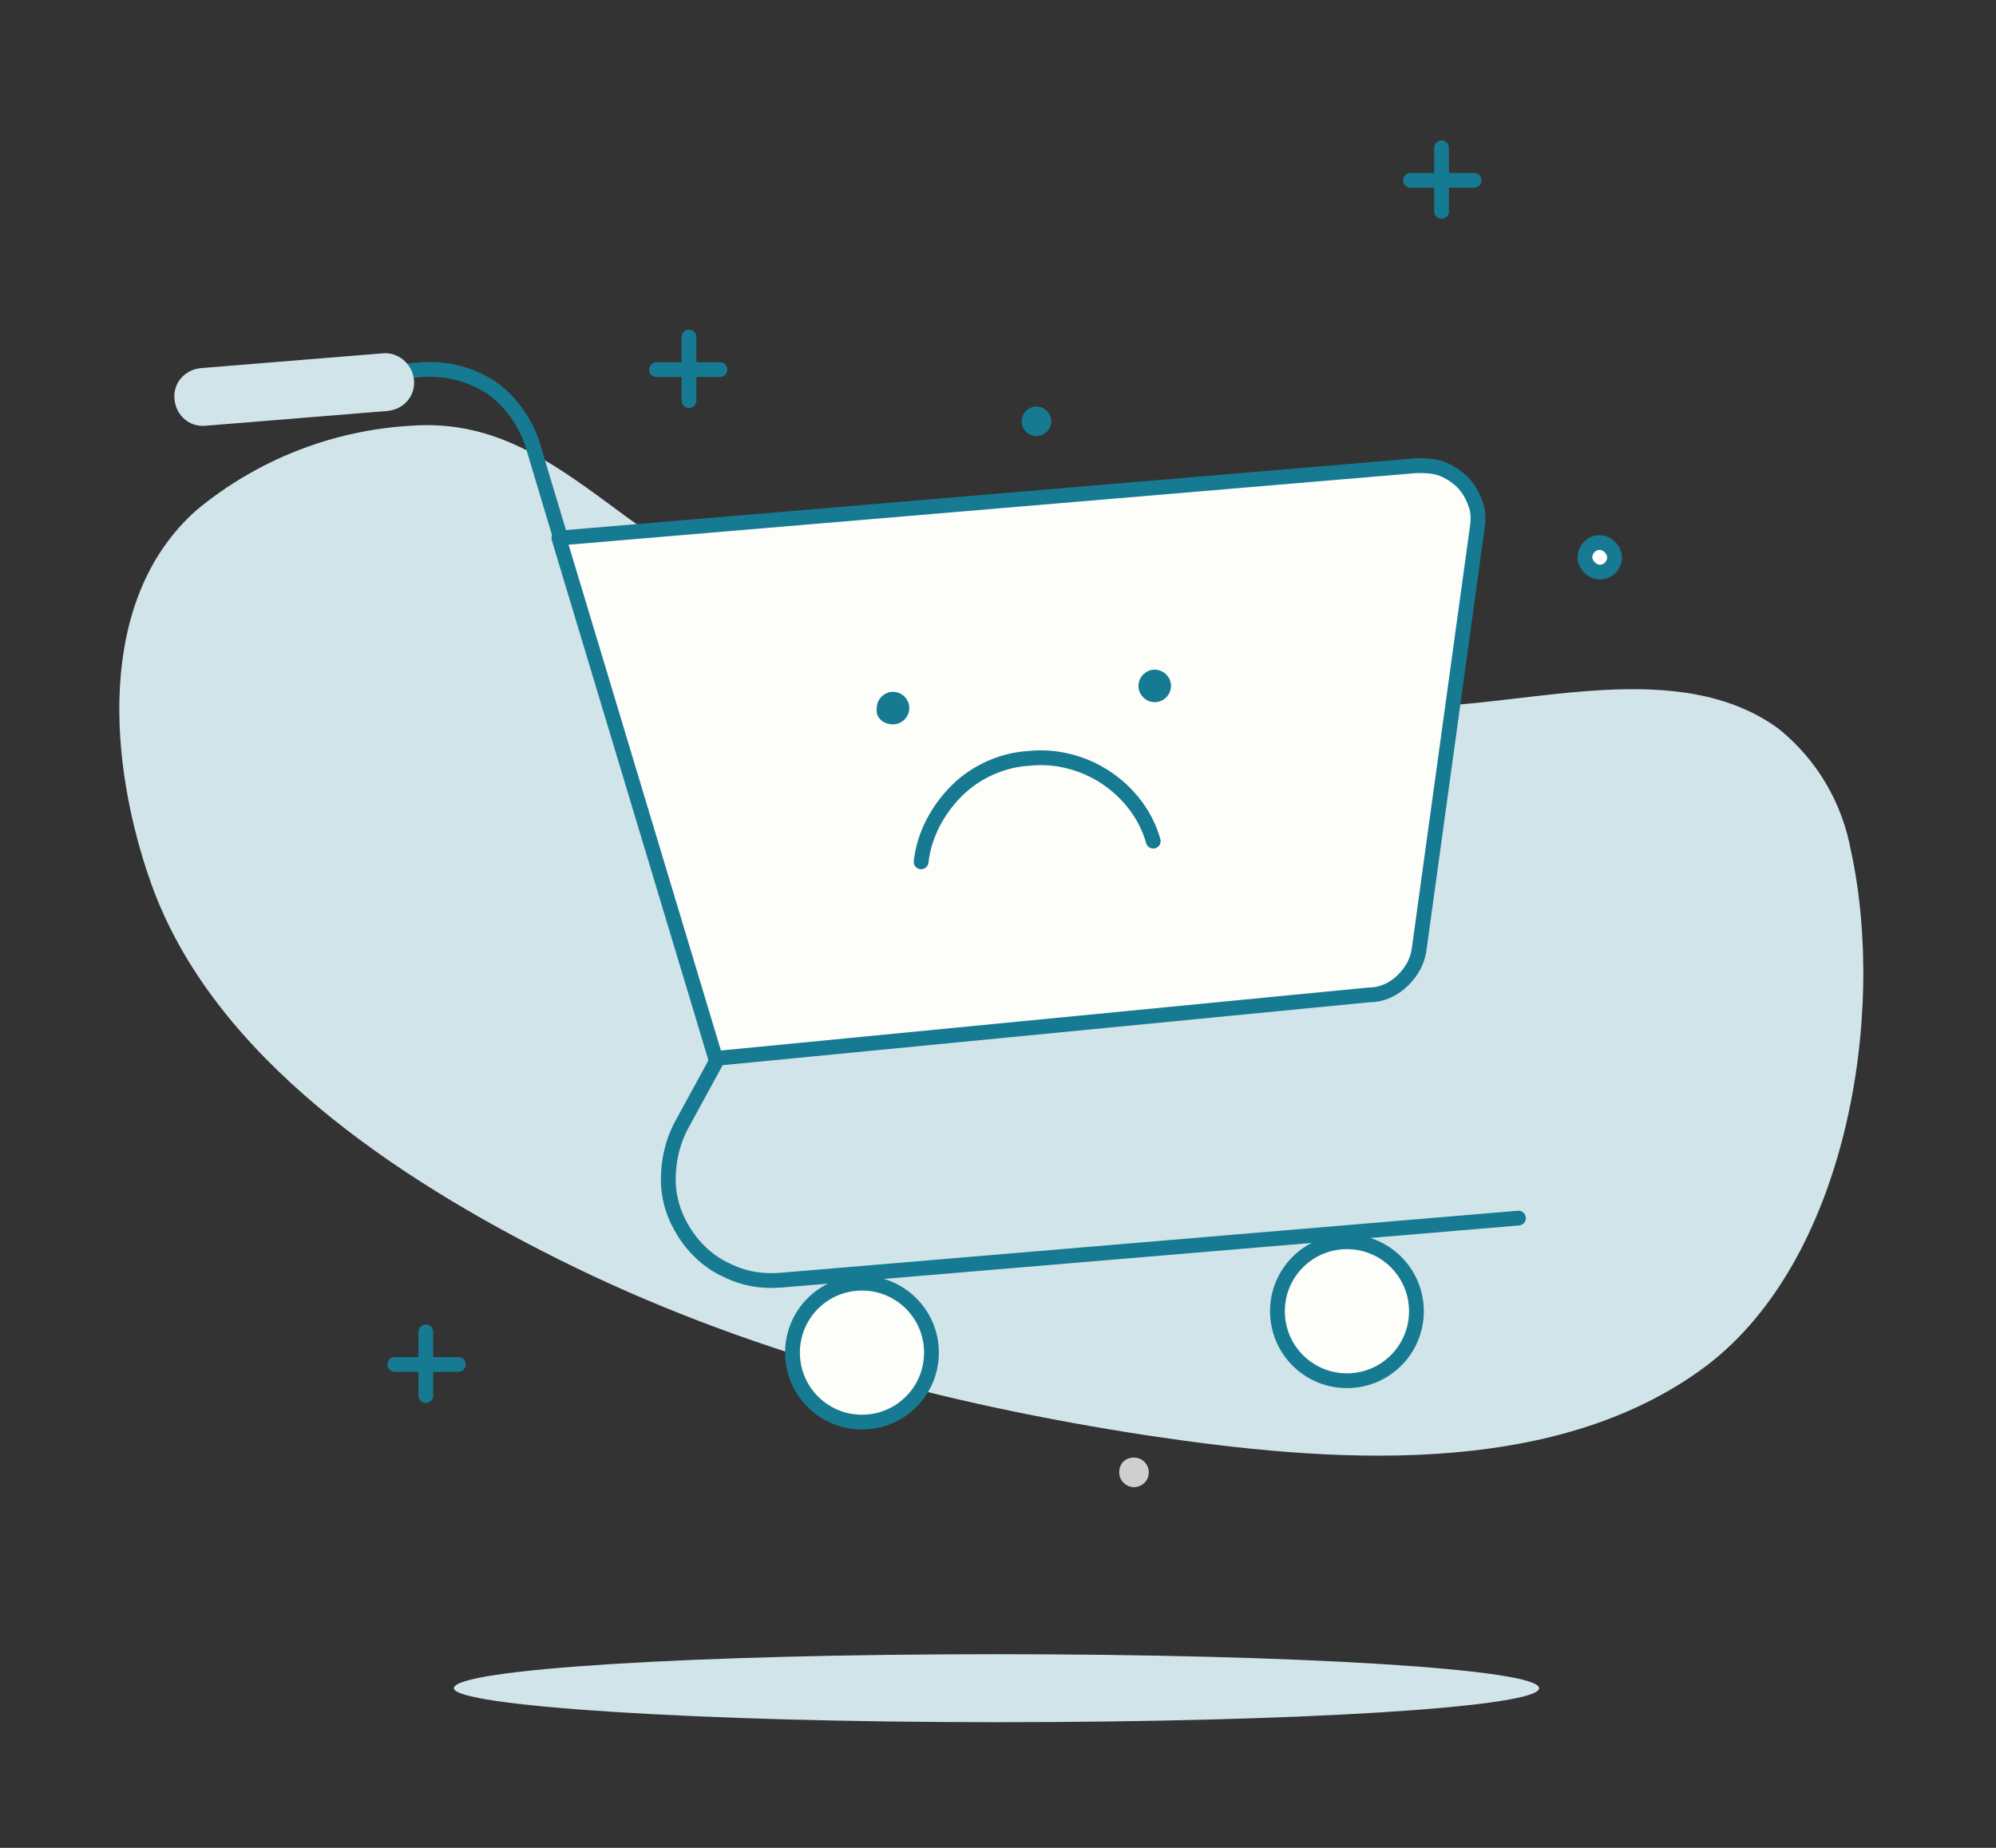 <?xml version="1.0" encoding="utf-8"?>
<!-- Generator: Adobe Illustrator 19.0.0, SVG Export Plug-In . SVG Version: 6.00 Build 0)  -->
<svg version="1.1" id="Capa_1" xmlns="http://www.w3.org/2000/svg" xmlns:xlink="http://www.w3.org/1999/xlink" x="0px" y="0px"
	 viewBox="-32 38 135 125" style="enable-background:new -32 38 135 125;" xml:space="preserve">
<rect x="-32" y="38" width="135" height="125" fill="#333333" stroke="none"/>
<style type="text/css">
	.st0{fill:#D0E4E9;}
	.st1{fill:none;stroke:#167A92;stroke-linecap:round;stroke-linejoin:round;}
	.st2{fill:#FDFDF9;stroke:#167A92;stroke-linecap:round;stroke-linejoin:round;}
	.st3{fill:#167A92;}
	.st4{fill:#FFFFFF;stroke:#167A92;stroke-linecap:round;stroke-linejoin:round;}
	.st5{fill:#CFCFCF;}
</style>
<path class="st0" d="M55.5,85.9c-8.4,0-16.9-0.3-24.9-2.6c-7.8-2.2-15-6.4-21.4-11.2C5,69,1.2,66.4-4.2,66.8
	c-5.3,0.3-10.4,2.3-14.5,5.7c-6.9,6.1-5.9,17.3-3.1,25.2c4.2,11.9,16.8,20.1,27.6,25.5c12.4,6.2,26.1,9.8,39.8,11.9
	c12,1.8,27.4,3.1,37.8-4.7c9.5-7.2,12.2-23.7,9.8-34.8c-0.6-3.3-2.3-6.2-4.9-8.3c-6.7-4.9-16.7-1.6-24.3-1.5
	C61.2,85.8,58.3,85.9,55.5,85.9z"/>
<path class="st0" d="M35.4,154.5c20.3,0,36.7-1,36.7-2.3c0-1.3-16.4-2.3-36.7-2.3c-20.3,0-36.7,1-36.7,2.3
	C-1.3,153.4,15.1,154.5,35.4,154.5z"/>
<path class="st1" d="M-16.4,64.1l13-1.1c1.6-0.1,3.2,0.3,4.6,1.2C2.5,65.1,3.5,66.5,4,68l12.5,41.7l-2.4,4.4
	c-0.6,1.1-0.9,2.4-0.9,3.7c0,1.3,0.4,2.5,1.1,3.6s1.7,2,2.8,2.5c1.2,0.6,2.4,0.8,3.7,0.7l49.9-4.2"/>
<path class="st2" d="M5.8,74.4l58-4.9c0.6,0,1.1,0,1.7,0.2c0.5,0.2,1,0.5,1.4,0.9c0.4,0.4,0.7,0.9,0.9,1.5c0.2,0.5,0.2,1.1,0.1,1.7
	L64,102.1c-0.1,0.9-0.5,1.6-1.1,2.2c-0.6,0.6-1.4,1-2.3,1l-44.2,4.3L5.8,74.4z"/>
<path class="st2" d="M26.3,134.2c2.6,0,4.7-2.1,4.7-4.7c0-2.6-2.1-4.7-4.7-4.7c-2.6,0-4.7,2.1-4.7,4.7
	C21.6,132.1,23.7,134.2,26.3,134.2z"/>
<path class="st2" d="M59.1,131.4c2.6,0,4.7-2.1,4.7-4.7c0-2.6-2.1-4.7-4.7-4.7c-2.6,0-4.7,2.1-4.7,4.7
	C54.4,129.3,56.5,131.4,59.1,131.4z"/>
<path class="st0" d="M-6.1,61.9l-12.3,1c-1.1,0.1-1.9,1-1.8,2.1c0.1,1.1,1,1.9,2.1,1.8l12.3-1c1.1-0.1,1.9-1,1.8-2.1
	C-4.1,62.6-5.1,61.8-6.1,61.9z"/>
<path class="st1" d="M30.3,96.3c0.2-1.8,1.1-3.5,2.4-4.8c1.3-1.3,3.1-2.1,4.9-2.2c1.8-0.2,3.7,0.3,5.2,1.3c1.5,1,2.7,2.5,3.2,4.3"/>
<path class="st3" d="M46.1,85.5c0.6,0,1.1-0.5,1.1-1.1c0-0.6-0.5-1.1-1.1-1.1c-0.6,0-1.1,0.5-1.1,1.1C45,85,45.5,85.5,46.1,85.5z"/>
<path class="st3" d="M28.4,87c0.6,0,1.1-0.5,1.1-1.1c0-0.6-0.5-1.1-1.1-1.1c-0.6,0-1.1,0.5-1.1,1.1C27.2,86.5,27.7,87,28.4,87z"/>
<path class="st1" d="M-3.2,128.1v4.3"/>
<path class="st1" d="M-5.3,130.3H-1"/>
<path class="st1" d="M65.5,48v4.3"/>
<path class="st1" d="M63.4,50.2h4.3"/>
<path class="st1" d="M14.6,60.8v4.3"/>
<path class="st1" d="M12.4,63h4.3"/>
<path class="st4" d="M76.2,76.7c0.6,0,1-0.5,1-1s-0.5-1-1-1c-0.6,0-1,0.5-1,1S75.7,76.7,76.2,76.7z"/>
<path class="st3" d="M38.1,67.5c0.5,0,1-0.4,1-1c0-0.5-0.4-1-1-1c-0.5,0-1,0.4-1,1C37.1,67.1,37.6,67.5,38.1,67.5z"/>
<path class="st5" d="M44.7,138.6c0.5,0,1-0.4,1-1c0-0.5-0.4-1-1-1s-1,0.4-1,1C43.7,138.2,44.2,138.6,44.7,138.6z"/>
</svg>
